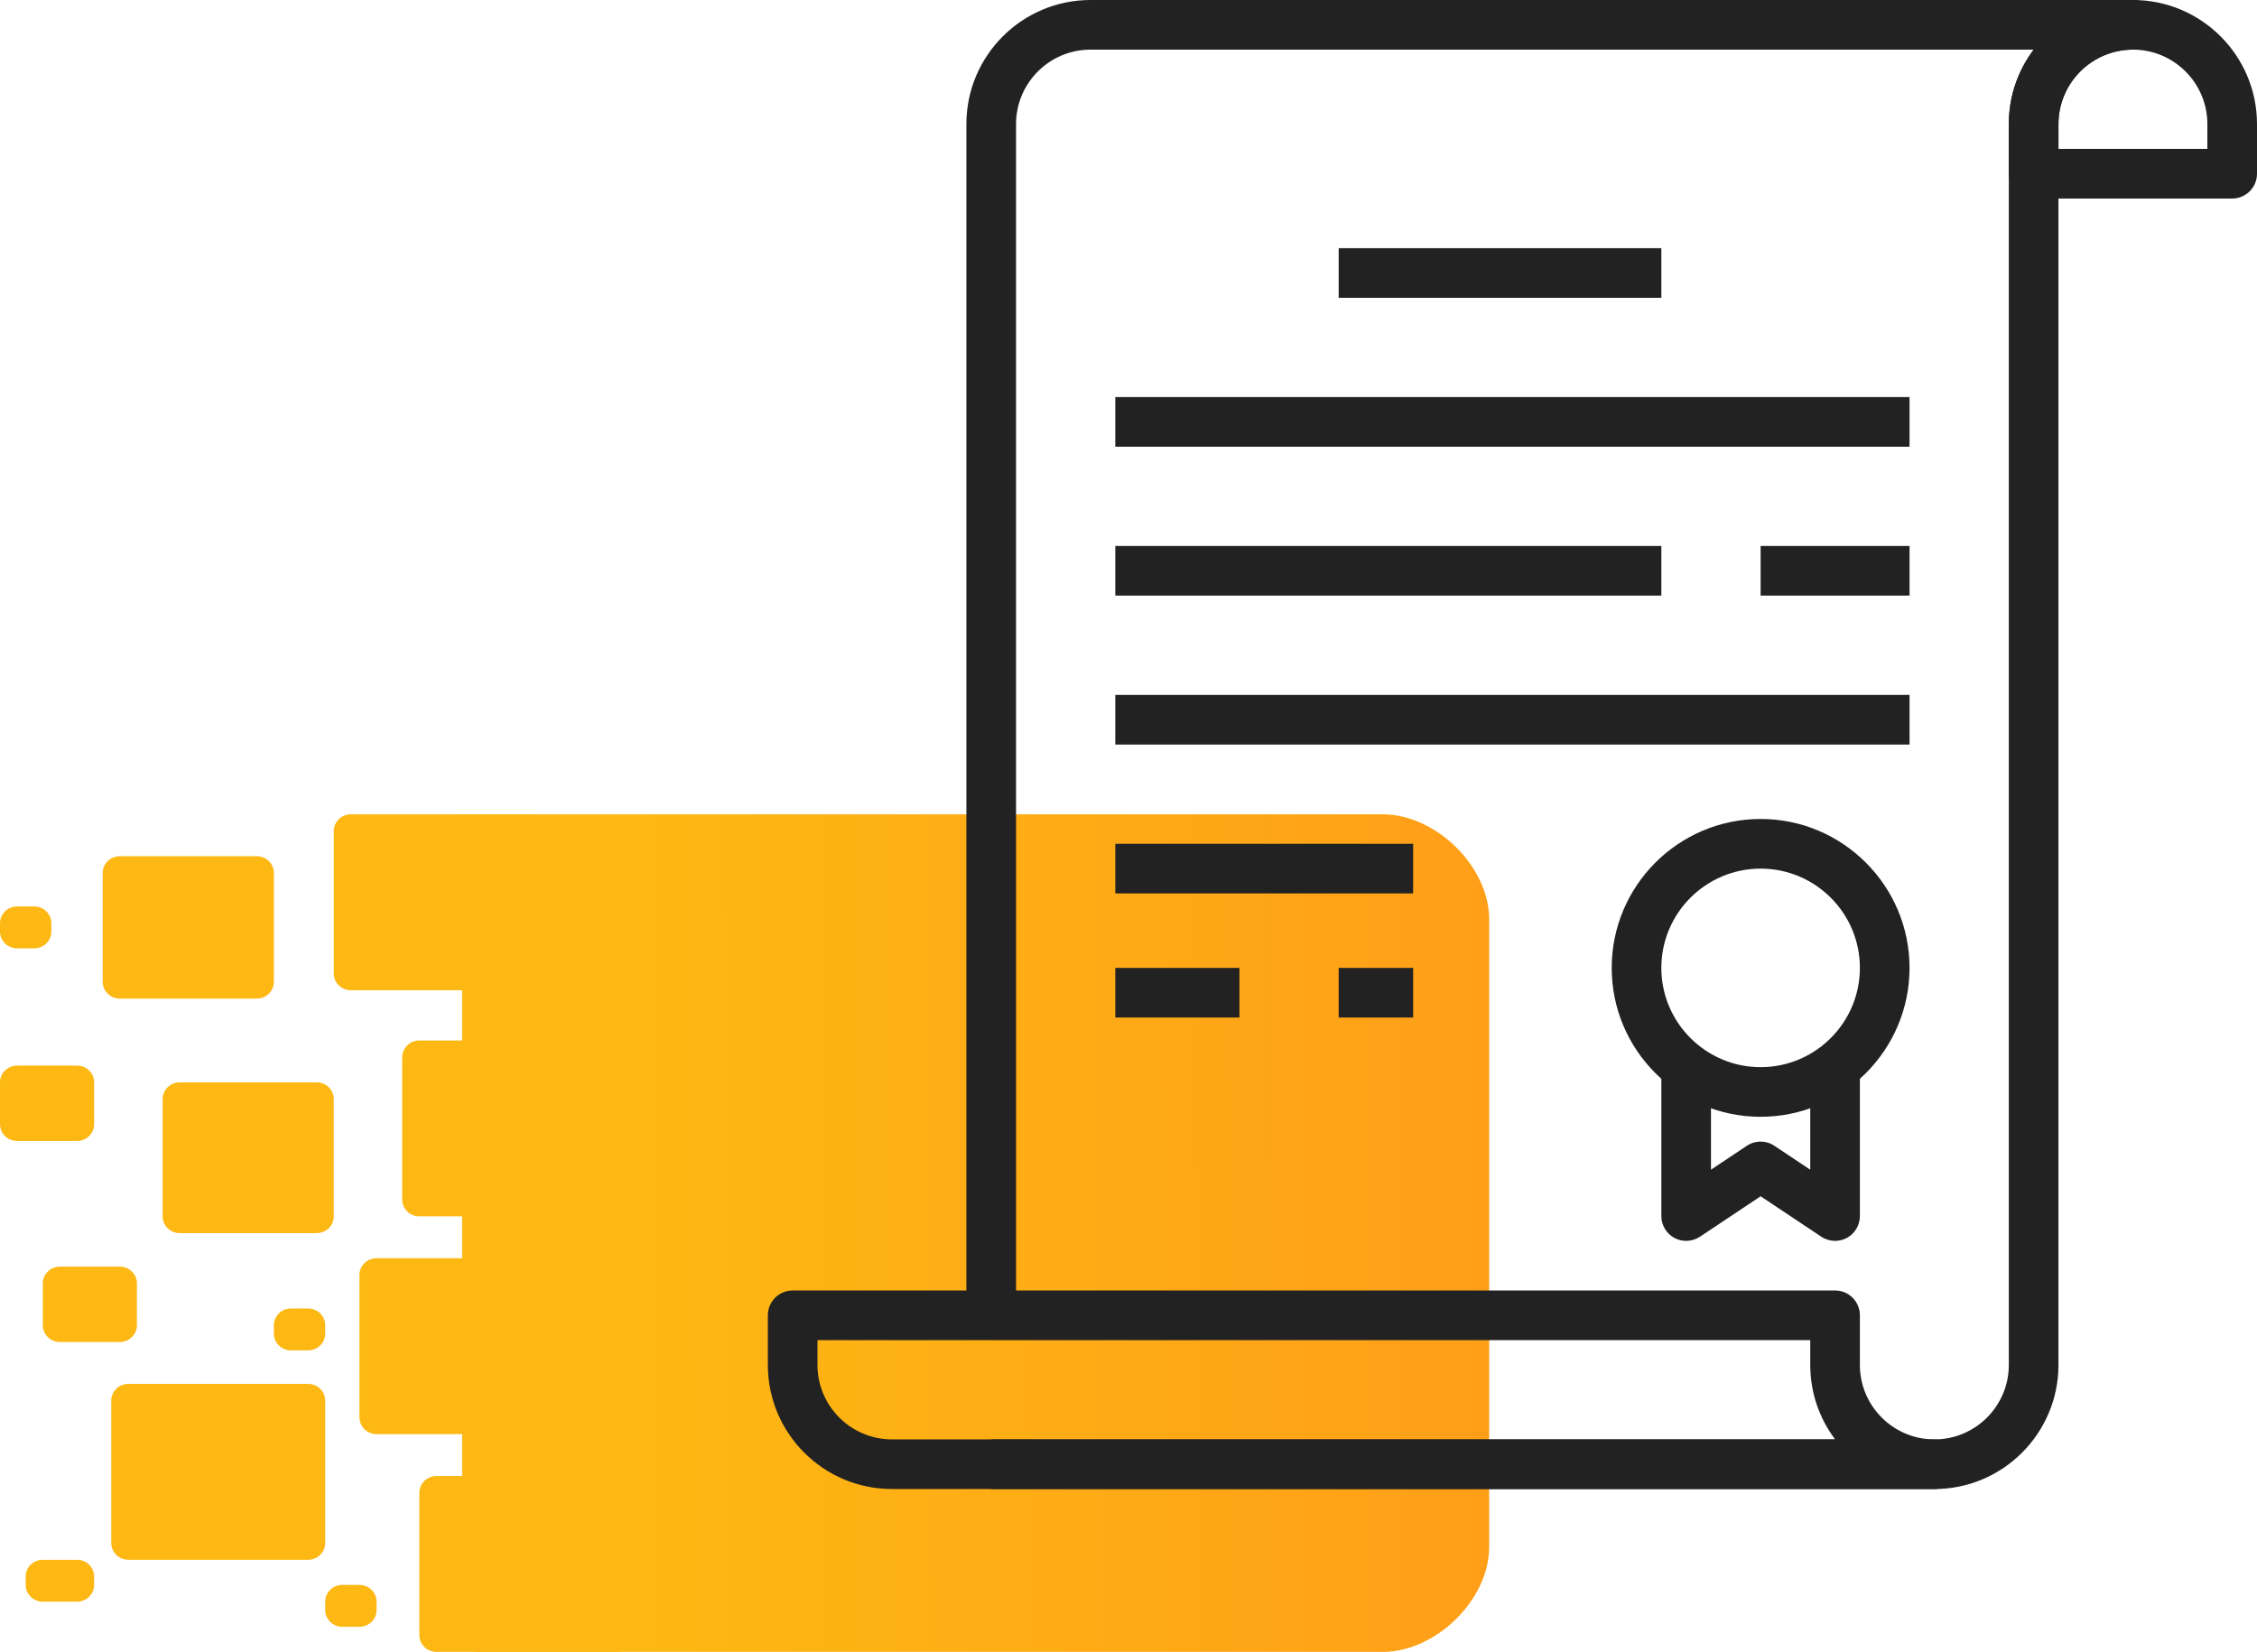 <svg width="97" height="71" viewBox="0 0 97 71" fill="none" xmlns="http://www.w3.org/2000/svg">
<path d="M6.989 47.24C6.989 46.842 7.318 46.52 7.724 46.52H13.609C14.015 46.52 14.345 46.842 14.345 47.24V52.28C14.345 52.678 14.015 53 13.609 53H7.724C7.318 53 6.989 52.678 6.989 52.28V47.24Z" fill="url(#paint0_linear)"/>
<path d="M19.862 35.72C19.862 35.322 19.456 35 19.862 35H59.429C61.714 35 64 37.25 64 39.5L64 66.5C64 68.75 61.714 71 59.429 71H20.598C20.191 71 19.862 70.678 19.862 70.28V35.72Z" fill="url(#paint1_linear)"/>
<path d="M14.345 35.72C14.345 35.322 14.674 35 15.081 35H22.805C23.211 35 23.54 35.322 23.54 35.72V41.84C23.54 42.238 23.211 42.56 22.805 42.56H15.081C14.674 42.56 14.345 42.238 14.345 41.84V35.72Z" fill="url(#paint2_linear)"/>
<path d="M18.023 64.16C18.023 63.762 18.352 63.44 18.759 63.44H26.483C26.889 63.44 27.218 63.762 27.218 64.16V70.28C27.218 70.678 26.889 71 26.483 71H18.759C18.352 71 18.023 70.678 18.023 70.28V64.16Z" fill="url(#paint3_linear)"/>
<path d="M17.287 45.44C17.287 45.042 17.617 44.72 18.023 44.72H25.747C26.153 44.72 26.483 45.042 26.483 45.44V51.56C26.483 51.958 26.153 52.28 25.747 52.28H18.023C17.617 52.28 17.287 51.958 17.287 51.56V45.44Z" fill="url(#paint4_linear)"/>
<path d="M15.448 54.8C15.448 54.402 15.778 54.08 16.184 54.08H23.908C24.314 54.08 24.644 54.402 24.644 54.8V60.92C24.644 61.318 24.314 61.64 23.908 61.64H16.184C15.778 61.64 15.448 61.318 15.448 60.92V54.8Z" fill="url(#paint5_linear)"/>
<path d="M4.414 37.52C4.414 37.122 4.743 36.8 5.149 36.8H11.034C11.441 36.8 11.77 37.122 11.77 37.52V42.2C11.77 42.598 11.441 42.92 11.034 42.92H5.149C4.743 42.92 4.414 42.598 4.414 42.2V37.52Z" fill="url(#paint6_linear)"/>
<path d="M4.782 60.2C4.782 59.802 5.111 59.48 5.517 59.48H13.241C13.648 59.48 13.977 59.802 13.977 60.2V66.32C13.977 66.718 13.648 67.04 13.241 67.04H5.517C5.111 67.04 4.782 66.718 4.782 66.32V60.2Z" fill="url(#paint7_linear)"/>
<path d="M0 46.52C0 46.122 0.329 45.8 0.736 45.8H3.31C3.717 45.8 4.046 46.122 4.046 46.52V48.32C4.046 48.718 3.717 49.04 3.31 49.04H0.736C0.329 49.04 0 48.718 0 48.32V46.52Z" fill="url(#paint8_linear)"/>
<path d="M1.839 55.16C1.839 54.762 2.168 54.44 2.575 54.44H5.149C5.556 54.44 5.885 54.762 5.885 55.16V56.96C5.885 57.358 5.556 57.68 5.149 57.68H2.575C2.168 57.68 1.839 57.358 1.839 56.96V55.16Z" fill="url(#paint9_linear)"/>
<path d="M1.103 67.76C1.103 67.362 1.433 67.04 1.839 67.04H3.31C3.717 67.04 4.046 67.362 4.046 67.76V68.12C4.046 68.518 3.717 68.84 3.31 68.84H1.839C1.433 68.84 1.103 68.518 1.103 68.12V67.76Z" fill="url(#paint10_linear)"/>
<path d="M11.77 56.96C11.77 56.562 12.1 56.24 12.506 56.24H13.241C13.648 56.24 13.977 56.562 13.977 56.96V57.32C13.977 57.718 13.648 58.04 13.241 58.04H12.506C12.1 58.04 11.77 57.718 11.77 57.32V56.96Z" fill="url(#paint11_linear)"/>
<path d="M0 39.68C0 39.282 0.329 38.96 0.736 38.96H1.471C1.878 38.96 2.207 39.282 2.207 39.68V40.04C2.207 40.438 1.878 40.76 1.471 40.76H0.736C0.329 40.76 0 40.438 0 40.04V39.68Z" fill="url(#paint12_linear)"/>
<path d="M13.977 68.84C13.977 68.442 14.306 68.12 14.713 68.12H15.448C15.855 68.12 16.184 68.442 16.184 68.84V69.2C16.184 69.598 15.855 69.92 15.448 69.92H14.713C14.306 69.92 13.977 69.598 13.977 69.2V68.84Z" fill="url(#paint13_linear)"/>
<path d="M75.667 35.2C72.137 35.2 69.267 38.071 69.267 41.6C69.267 45.13 72.137 48 75.667 48C79.196 48 82.067 45.13 82.067 41.6C82.067 38.071 79.196 35.2 75.667 35.2ZM75.667 45.867C73.314 45.867 71.4 43.953 71.4 41.6C71.4 39.247 73.314 37.334 75.667 37.334C78.02 37.334 79.933 39.247 79.933 41.6C79.933 43.953 78.02 45.867 75.667 45.867Z" fill="#222222"/>
<path d="M77.8 45.867V50.275L76.258 49.246C75.899 49.006 75.433 49.006 75.075 49.246L73.533 50.275V45.867H71.4V52.267C71.4 52.661 71.617 53.022 71.964 53.208C72.31 53.394 72.732 53.372 73.059 53.155L75.667 51.416L78.275 53.155C78.453 53.273 78.66 53.334 78.867 53.334C79.039 53.334 79.212 53.292 79.37 53.208C79.717 53.022 79.933 52.661 79.933 52.267V45.867H77.8Z" fill="#222222"/>
<path d="M71.4 10.667H57.533V12.8H71.4V10.667Z" fill="#222222"/>
<path d="M82.067 17.066H47.933V19.2H82.067V17.066Z" fill="#222222"/>
<path d="M71.4 23.466H47.933V25.599H71.4V23.466Z" fill="#222222"/>
<path d="M82.067 23.466H75.667V25.599H82.067V23.466Z" fill="#222222"/>
<path d="M82.067 29.867H47.933V32.001H82.067V29.867Z" fill="#222222"/>
<path d="M60.733 36.267H47.933V38.4H60.733V36.267Z" fill="#222222"/>
<path d="M53.267 41.601H47.933V43.734H53.267V41.601Z" fill="#222222"/>
<path d="M60.733 41.601H57.533V43.734H60.733V41.601Z" fill="#222222"/>
<path d="M91.667 0C88.726 0 86.333 2.393 86.333 5.333V7.467C86.333 8.056 86.81 8.533 87.4 8.533H95.933C96.523 8.533 97 8.056 97 7.467V5.333C97 2.393 94.608 0 91.667 0ZM94.867 6.4H88.467V5.333C88.467 3.569 89.902 2.133 91.667 2.133C93.431 2.133 94.867 3.569 94.867 5.333V6.4Z" fill="#222222"/>
<path d="M91.667 0H46.867C43.926 0 41.533 2.393 41.533 5.333V56.533H43.667V5.333C43.667 3.569 45.102 2.133 46.867 2.133H87.402C86.731 3.025 86.334 4.133 86.334 5.333V58.667C86.334 60.431 84.898 61.867 83.133 61.867H42.6V64H83.133C86.074 64 88.467 61.608 88.467 58.667V5.333C88.467 3.569 89.903 2.133 91.667 2.133C92.257 2.133 92.733 1.655 92.733 1.067C92.733 0.478 92.257 0 91.667 0Z" fill="#222222"/>
<path d="M83.133 61.866C81.369 61.866 79.933 60.43 79.933 58.666V56.532C79.933 55.943 79.457 55.466 78.867 55.466H34.067C33.478 55.466 33 55.943 33 56.532V58.666C33 61.607 35.392 63.999 38.333 63.999H83.133C83.723 63.999 84.2 63.523 84.2 62.933C84.2 62.343 83.723 61.866 83.133 61.866ZM38.333 61.866C36.569 61.866 35.133 60.43 35.133 58.666V57.599H77.8V58.666C77.8 59.866 78.198 60.974 78.869 61.866H38.333Z" fill="#222222"/>
<defs>
<linearGradient id="paint0_linear" x1="64" y1="71.9" x2="27.586" y2="72.088" gradientUnits="userSpaceOnUse">
<stop stop-color="#FF9F18"/>
<stop offset="1" stop-color="#FDB813"/>
</linearGradient>
<linearGradient id="paint1_linear" x1="64" y1="71.9" x2="27.586" y2="72.088" gradientUnits="userSpaceOnUse">
<stop stop-color="#FF9F18"/>
<stop offset="1" stop-color="#FDB813"/>
</linearGradient>
<linearGradient id="paint2_linear" x1="64" y1="71.9" x2="27.586" y2="72.088" gradientUnits="userSpaceOnUse">
<stop stop-color="#FF9F18"/>
<stop offset="1" stop-color="#FDB813"/>
</linearGradient>
<linearGradient id="paint3_linear" x1="64" y1="71.9" x2="27.586" y2="72.088" gradientUnits="userSpaceOnUse">
<stop stop-color="#FF9F18"/>
<stop offset="1" stop-color="#FDB813"/>
</linearGradient>
<linearGradient id="paint4_linear" x1="64" y1="71.9" x2="27.586" y2="72.088" gradientUnits="userSpaceOnUse">
<stop stop-color="#FF9F18"/>
<stop offset="1" stop-color="#FDB813"/>
</linearGradient>
<linearGradient id="paint5_linear" x1="64" y1="71.9" x2="27.586" y2="72.088" gradientUnits="userSpaceOnUse">
<stop stop-color="#FF9F18"/>
<stop offset="1" stop-color="#FDB813"/>
</linearGradient>
<linearGradient id="paint6_linear" x1="64" y1="71.9" x2="27.586" y2="72.088" gradientUnits="userSpaceOnUse">
<stop stop-color="#FF9F18"/>
<stop offset="1" stop-color="#FDB813"/>
</linearGradient>
<linearGradient id="paint7_linear" x1="64" y1="71.9" x2="27.586" y2="72.088" gradientUnits="userSpaceOnUse">
<stop stop-color="#FF9F18"/>
<stop offset="1" stop-color="#FDB813"/>
</linearGradient>
<linearGradient id="paint8_linear" x1="64" y1="71.9" x2="27.586" y2="72.088" gradientUnits="userSpaceOnUse">
<stop stop-color="#FF9F18"/>
<stop offset="1" stop-color="#FDB813"/>
</linearGradient>
<linearGradient id="paint9_linear" x1="64" y1="71.9" x2="27.586" y2="72.088" gradientUnits="userSpaceOnUse">
<stop stop-color="#FF9F18"/>
<stop offset="1" stop-color="#FDB813"/>
</linearGradient>
<linearGradient id="paint10_linear" x1="64" y1="71.9" x2="27.586" y2="72.088" gradientUnits="userSpaceOnUse">
<stop stop-color="#FF9F18"/>
<stop offset="1" stop-color="#FDB813"/>
</linearGradient>
<linearGradient id="paint11_linear" x1="64" y1="71.9" x2="27.586" y2="72.088" gradientUnits="userSpaceOnUse">
<stop stop-color="#FF9F18"/>
<stop offset="1" stop-color="#FDB813"/>
</linearGradient>
<linearGradient id="paint12_linear" x1="64" y1="71.9" x2="27.586" y2="72.088" gradientUnits="userSpaceOnUse">
<stop stop-color="#FF9F18"/>
<stop offset="1" stop-color="#FDB813"/>
</linearGradient>
<linearGradient id="paint13_linear" x1="64" y1="71.9" x2="27.586" y2="72.088" gradientUnits="userSpaceOnUse">
<stop stop-color="#FF9F18"/>
<stop offset="1" stop-color="#FDB813"/>
</linearGradient>
</defs>
</svg>
